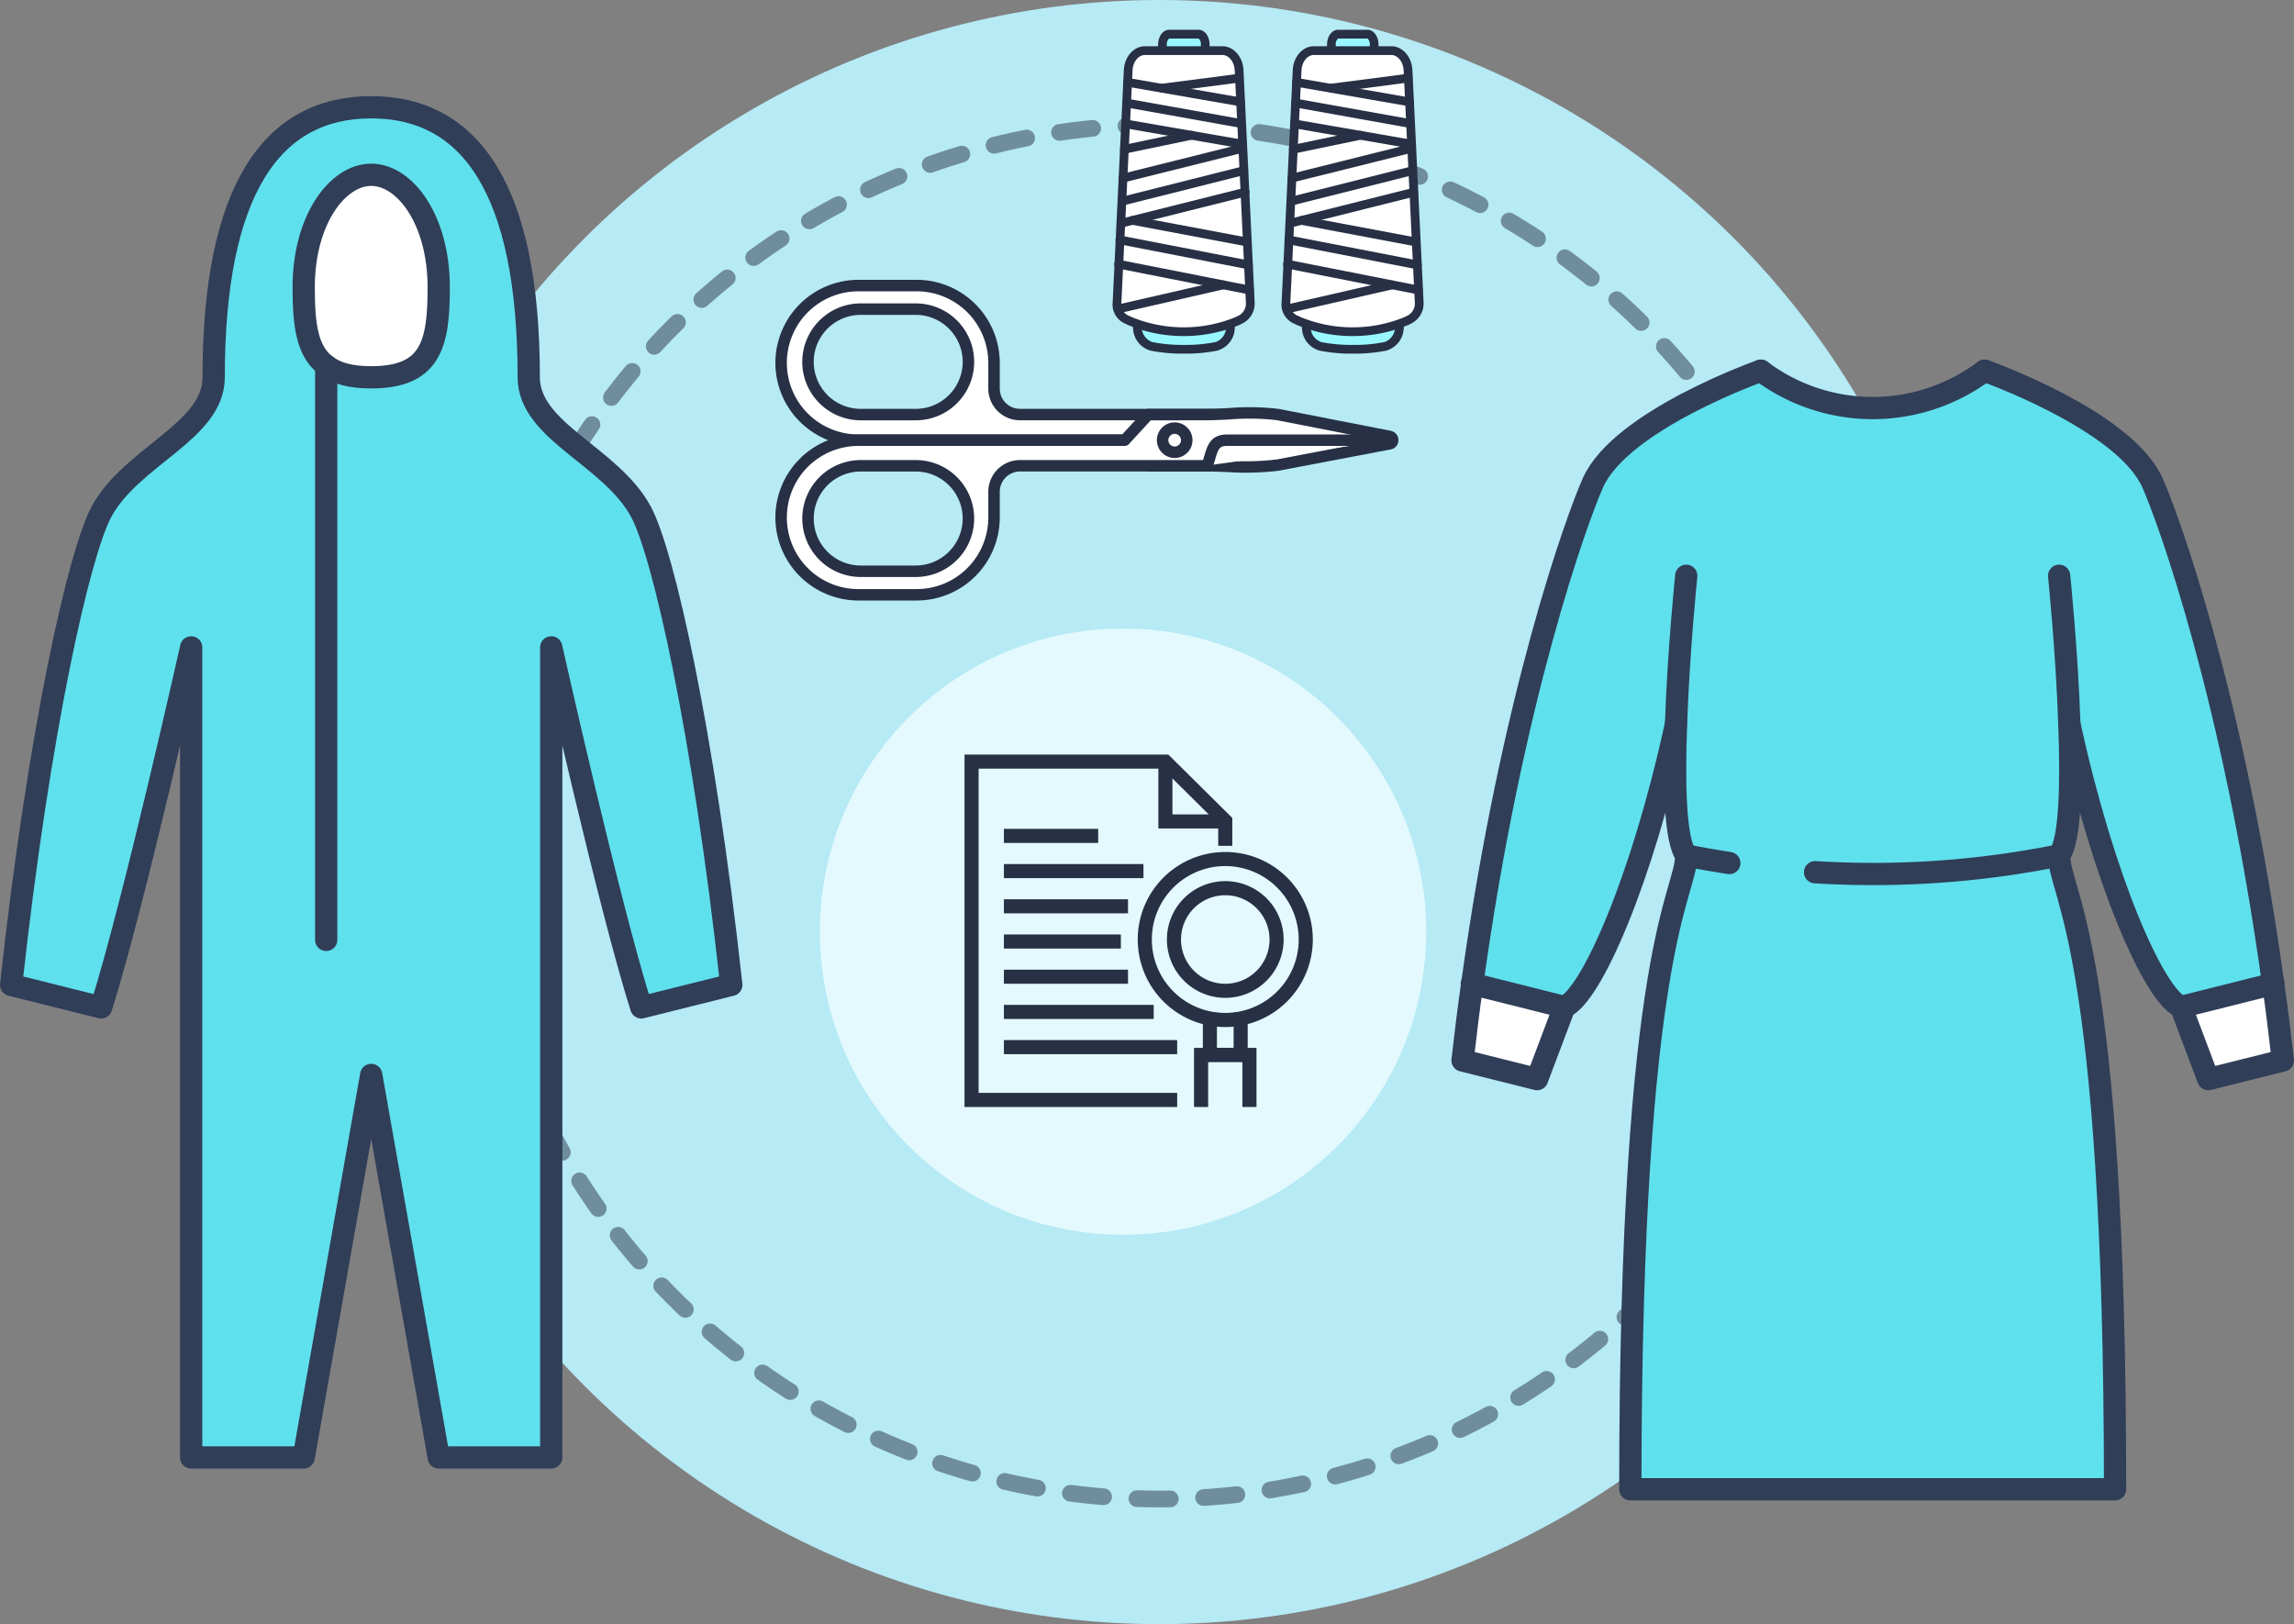 <svg xmlns="http://www.w3.org/2000/svg" width="412.391" height="292" viewBox="0 0 412.391 292">
  <rect x="0" y="0" width="412.391" height="292" fill="#808080" stroke="none"/>
  <g id="Grupo_1399" data-name="Grupo 1399" transform="translate(-1107.609 -36)">
    <g id="Grupo_883" data-name="Grupo 883" transform="translate(93.755 -353.943)">
      <circle id="Elipse_497" data-name="Elipse 497" cx="146" cy="146" r="146" transform="translate(1076.245 389.943)" fill="#b6eaf5"/>
      <g id="Elipse_513" data-name="Elipse 513" transform="translate(1097.245 410.943)" fill="none" stroke="#273045" stroke-linecap="round" stroke-width="3" stroke-dasharray="6" opacity="0.5">
        <circle cx="125" cy="125" r="125" stroke="none"/>
        <circle cx="125" cy="125" r="123.5" fill="none"/>
      </g>
    </g>
    <g id="Grupo_870" data-name="Grupo 870" transform="translate(1109.609 55.285)">
      <g id="Grupo_882" data-name="Grupo 882" transform="translate(0 0)">
        <g id="Grupo_881" data-name="Grupo 881">
          <g id="Grupo_879" data-name="Grupo 879">
            <path id="Trazado_11133" data-name="Trazado 11133" d="M580.288,2658.229c0,10.115-1.335,16.183-12.137,16.183-3.722,0-6.311-.727-8.092-2.1-3.479-2.553-4.046-7.448-4.046-14.082,0-12.137,6.069-20.229,12.137-20.229S580.288,2646.091,580.288,2658.229Z" transform="translate(-503.418 -2625.862)" fill="#fff"/>
            <path id="Trazado_11134" data-name="Trazado 11134" d="M508.654,2660.447c1.78,1.375,4.37,2.1,8.091,2.1,10.8,0,12.137-6.069,12.137-16.183,0-12.137-6.069-20.229-12.137-20.229s-12.137,8.092-12.137,20.229C504.608,2653,505.175,2657.895,508.654,2660.447Zm72.824,111.338-16.183,4.046c-5.825-18.368-16.183-64.732-16.183-64.732v145.647H528.883l-12.137-68.778-12.137,68.778H484.379V2711.1s-10.357,46.364-16.183,64.732l-16.183-4.046c5.057-46.123,12.258-77.557,16.183-84.961,5.381-10.114,20.229-14.485,20.229-24.275,0-33.7,10.439-48.549,28.32-48.549s28.32,14.848,28.32,48.549c0,9.79,14.848,14.16,20.229,24.275C569.22,2694.228,576.42,2725.662,581.478,2771.785Z" transform="translate(-452.013 -2614)" fill="#5fe0ed"/>
          </g>
          <g id="Grupo_880" data-name="Grupo 880">
            <path id="Trazado_11135" data-name="Trazado 11135" d="M516.745,2614c17.882,0,28.32,14.848,28.32,48.549,0,9.79,14.848,14.16,20.229,24.275,3.925,7.4,11.126,38.838,16.183,84.961l-16.183,4.046c-5.825-18.368-16.183-64.732-16.183-64.732v145.647H528.883l-12.137-68.778-12.137,68.778H484.379V2711.1s-10.357,46.364-16.183,64.732l-16.183-4.046c5.057-46.123,12.258-77.557,16.183-84.961,5.381-10.114,20.229-14.485,20.229-24.275C488.425,2628.847,498.863,2614,516.745,2614Z" transform="translate(-452.013 -2614)" fill="none" stroke="#303e58" stroke-linecap="round" stroke-linejoin="round" stroke-width="4"/>
            <path id="Trazado_11136" data-name="Trazado 11136" d="M568.15,2638c6.069,0,12.137,8.092,12.137,20.229,0,10.115-1.335,16.183-12.137,16.183-3.722,0-6.311-.727-8.092-2.1-3.479-2.553-4.046-7.448-4.046-14.082C556.013,2646.091,562.082,2638,568.15,2638Z" transform="translate(-503.418 -2625.862)" fill="none" stroke="#303e58" stroke-linecap="round" stroke-linejoin="round" stroke-width="4"/>
            <line id="Línea_1" data-name="Línea 1" y1="103.246" transform="translate(56.641 46.447)" fill="none" stroke="#303e58" stroke-linecap="round" stroke-linejoin="round" stroke-width="4"/>
          </g>
        </g>
      </g>
    </g>
    <g id="Grupo_871" data-name="Grupo 871" transform="translate(1370.526 102.649)">
      <g id="Grupo_877" data-name="Grupo 877">
        <g id="Grupo_876" data-name="Grupo 876">
          <g id="Grupo_874" data-name="Grupo 874">
            <path id="Trazado_11122" data-name="Trazado 11122" d="M1406.65,2701.143c-2.011-2.615-2.245-12.87-1.842-23.461h-.034c-6.033,27.716-15.15,48.632-20.043,50.71l-16.557-4.157a500.736,500.736,0,0,1,11.049-56.678c4.719-18.269,9.083-29.919,10.67-33.447,5.06-11.263,30.165-20.11,30.165-20.11a33.485,33.485,0,0,0,40.22,0s25.1,8.847,30.165,20.11c2.849,6.333,14.647,38.846,21.719,90.125l-16.557,4.157c-4.893-2.079-14.011-22.994-20.043-50.71h-.034c.4,10.592.168,20.846-1.843,23.461,0,7.106,10.055,15.652,10.055,113.957H1396.6C1396.6,2716.8,1406.65,2708.249,1406.65,2701.143Z" transform="translate(-1366.43 -2614)" fill="#5fe0ed"/>
            <path id="Trazado_11123" data-name="Trazado 11123" d="M1382.313,2881.274l-4.893,12.971-13.407-3.352c.537-4.726,1.107-9.351,1.743-13.777Z" transform="translate(-1364.013 -2766.882)" fill="#fff"/>
            <path id="Trazado_11124" data-name="Trazado 11124" d="M1690.634,2890.894l-13.407,3.352-4.893-12.971,16.557-4.157C1689.528,2881.542,1690.1,2886.167,1690.634,2890.894Z" transform="translate(-1543.16 -2766.882)" fill="#fff"/>
          </g>
          <g id="Grupo_875" data-name="Grupo 875">
            <path id="Trazado_11125" data-name="Trazado 11125" d="M1588.013,2614s25.1,8.847,30.165,20.11c2.849,6.333,14.647,38.846,21.719,90.125.637,4.426,1.206,9.051,1.743,13.777l-13.407,3.352-4.893-12.971c-4.893-2.079-14.011-22.994-20.043-50.71" transform="translate(-1494.166 -2614)" fill="none" stroke="#303e58" stroke-linecap="round" stroke-linejoin="round" stroke-width="4"/>
            <path id="Trazado_11126" data-name="Trazado 11126" d="M1417.64,2614s-25.1,8.847-30.165,20.11c-2.849,6.333-14.647,38.846-21.719,90.125-.636,4.426-1.206,9.051-1.743,13.777l13.407,3.352,4.893-12.971c4.894-2.079,14.01-22.994,20.043-50.71" transform="translate(-1364.013 -2614)" fill="none" stroke="#303e58" stroke-linecap="round" stroke-linejoin="round" stroke-width="4"/>
            <path id="Trazado_11127" data-name="Trazado 11127" d="M1513.1,2702s1.408,13.643,1.843,26.813c.4,10.592.169,20.846-1.843,23.461,0,7.106,10.055,15.652,10.055,113.957h-87.143c0-98.3,10.055-106.851,10.055-113.957-2.011-2.615-2.245-12.87-1.843-23.461.435-13.171,1.843-26.813,1.843-26.813" transform="translate(-1405.848 -2665.132)" fill="none" stroke="#303e58" stroke-linecap="round" stroke-linejoin="round" stroke-width="4"/>
            <path id="Trazado_11128" data-name="Trazado 11128" d="M1672.333,2881.274l16.557-4.157h.067" transform="translate(-1543.16 -2766.882)" fill="none" stroke="#303e58" stroke-linecap="round" stroke-linejoin="round" stroke-width="4"/>
            <path id="Trazado_11129" data-name="Trazado 11129" d="M1384.637,2881.274l-16.557-4.157h-.067" transform="translate(-1366.337 -2766.882)" fill="none" stroke="#303e58" stroke-linecap="round" stroke-linejoin="round" stroke-width="4"/>
            <path id="Trazado_11130" data-name="Trazado 11130" d="M1492.013,2614a33.485,33.485,0,0,0,40.22,0" transform="translate(-1438.386 -2614)" fill="none" stroke="#303e58" stroke-linecap="round" stroke-linejoin="round" stroke-width="4"/>
            <path id="Trazado_11131" data-name="Trazado 11131" d="M1515.294,2825.018a169.076,169.076,0,0,0,43.873-3.018" transform="translate(-1451.913 -2734.857)" fill="none" stroke="#303e58" stroke-linecap="round" stroke-linejoin="round" stroke-width="4"/>
            <path id="Trazado_11132" data-name="Trazado 11132" d="M1460.013,2822c2.581.537,5.162.972,7.743,1.375" transform="translate(-1419.793 -2734.857)" fill="none" stroke="#303e58" stroke-linecap="round" stroke-linejoin="round" stroke-width="4"/>
          </g>
        </g>
      </g>
    </g>
    <circle id="Elipse_549" data-name="Elipse 549" cx="54.5" cy="54.5" r="54.5" transform="translate(1255 149)" fill="#e3f9fd"/>
    <g id="Grupo_915" data-name="Grupo 915" transform="translate(1226.389 154.699)">
      <g id="Grupo_913" data-name="Grupo 913" transform="translate(54.611 16.959)">
        <g id="Grupo_912" data-name="Grupo 912">
          <g id="Grupo_900" data-name="Grupo 900" transform="translate(31.139 17.517)">
            <g id="Grupo_899" data-name="Grupo 899">
              <g id="Grupo_898" data-name="Grupo 898">
                <g id="Grupo_897" data-name="Grupo 897">
                  <g id="Grupo_896" data-name="Grupo 896">
                    <g id="Grupo_895" data-name="Grupo 895">
                      <g id="Grupo_893" data-name="Grupo 893" transform="translate(10.124 28.878)">
                        <g id="Grupo_892" data-name="Grupo 892">
                          <g id="Grupo_891" data-name="Grupo 891">
                            <g id="Grupo_890" data-name="Grupo 890">
                              <g id="Grupo_889" data-name="Grupo 889">
                                <g id="Grupo_887" data-name="Grupo 887" transform="translate(1.581)">
                                  <path id="Trazado_11157" data-name="Trazado 11157" d="M79.591,44.151H71.529V35.279h2.532v6.34h3v-6.34h2.532Z" transform="translate(-71.529 -35.279)" fill="#273045"/>
                                </g>
                                <g id="Grupo_888" data-name="Grupo 888" transform="translate(0 6.34)">
                                  <path id="Trazado_11158" data-name="Trazado 11158" d="M82.129,48.411H79.6v-8.1H73.437v8.1H70.9V37.783H82.129Z" transform="translate(-70.905 -37.783)" fill="#273045"/>
                                </g>
                              </g>
                            </g>
                          </g>
                        </g>
                      </g>
                      <g id="Grupo_894" data-name="Grupo 894">
                        <path id="Trazado_11159" data-name="Trazado 11159" d="M82.643,55.349A15.736,15.736,0,1,1,98.38,39.612,15.754,15.754,0,0,1,82.643,55.349Zm0-28.94a13.2,13.2,0,1,0,13.2,13.2A13.219,13.219,0,0,0,82.643,26.408Z" transform="translate(-66.907 -23.876)" fill="#273045"/>
                      </g>
                    </g>
                  </g>
                </g>
              </g>
            </g>
          </g>
          <g id="Grupo_911" data-name="Grupo 911">
            <g id="Grupo_903" data-name="Grupo 903">
              <g id="Grupo_901" data-name="Grupo 901">
                <path id="Trazado_11160" data-name="Trazado 11160" d="M92.838,80.321H54.611V16.959H91.247l11.506,11.4v5.012H100.22V29.412L90.206,19.491H57.143v58.3h35.7Z" transform="translate(-54.611 -16.959)" fill="#273045"/>
              </g>
              <g id="Grupo_902" data-name="Grupo 902" transform="translate(34.849 1.266)">
                <path id="Trazado_11161" data-name="Trazado 11161" d="M80.4,29.484H68.372V17.459H70.9v9.493H80.4Z" transform="translate(-68.372 -17.459)" fill="#273045"/>
              </g>
            </g>
            <g id="Grupo_904" data-name="Grupo 904" transform="translate(7.08 51.336)">
              <rect id="Rectángulo_9" data-name="Rectángulo 9" width="31.147" height="2.532" fill="#273045"/>
            </g>
            <g id="Grupo_905" data-name="Grupo 905" transform="translate(7.08 45.006)">
              <rect id="Rectángulo_10" data-name="Rectángulo 10" width="26.928" height="2.532" fill="#273045"/>
            </g>
            <g id="Grupo_906" data-name="Grupo 906" transform="translate(7.08 38.676)">
              <rect id="Rectángulo_11" data-name="Rectángulo 11" width="22.311" height="2.532" fill="#273045"/>
            </g>
            <g id="Grupo_907" data-name="Grupo 907" transform="translate(7.08 32.346)">
              <rect id="Rectángulo_12" data-name="Rectángulo 12" width="21.024" height="2.532" fill="#273045"/>
            </g>
            <g id="Grupo_908" data-name="Grupo 908" transform="translate(7.08 26.017)">
              <rect id="Rectángulo_13" data-name="Rectángulo 13" width="22.311" height="2.532" fill="#273045"/>
            </g>
            <g id="Grupo_909" data-name="Grupo 909" transform="translate(7.08 19.687)">
              <rect id="Rectángulo_14" data-name="Rectángulo 14" width="25.087" height="2.532" fill="#273045"/>
            </g>
            <g id="Grupo_910" data-name="Grupo 910" transform="translate(7.08 13.357)">
              <rect id="Rectángulo_15" data-name="Rectángulo 15" width="16.952" height="2.532" fill="#273045"/>
            </g>
          </g>
        </g>
      </g>
      <g id="Grupo_914" data-name="Grupo 914" transform="translate(90.997 39.72)">
        <path id="Trazado_11162" data-name="Trazado 11162" d="M79.468,46.928A10.491,10.491,0,1,1,89.96,36.439,10.5,10.5,0,0,1,79.468,46.928Zm0-18.449a7.958,7.958,0,1,0,7.959,7.959A7.966,7.966,0,0,0,79.468,28.479Z" transform="translate(-68.979 -25.947)" fill="#273045"/>
      </g>
    </g>
    <g id="Grupo_1395" data-name="Grupo 1395" transform="translate(1307.625 41.355)">
      <g id="Grupo_1016" data-name="Grupo 1016" transform="translate(38.542 0)">
        <path id="Trazado_11403" data-name="Trazado 11403" d="M4694.353,697.5l-.005-1.016c0-1.065-.533-1.927-1.191-1.927h-5.308c-.658,0-1.191.863-1.191,1.927l0,1.016" transform="translate(-4685.873 -693.769)" fill="#99f8ff"/>
        <path id="Trazado_11404" data-name="Trazado 11404" d="M4690.169,694.1a.786.786,0,0,1-.786-.781l-.005-1.016a1.365,1.365,0,0,0-.413-1.147h-5.3a1.39,1.39,0,0,0-.405,1.142l0,1.013a.785.785,0,1,1-1.571.006l0-1.016c0-1.524.868-2.716,1.977-2.716h5.308c1.108,0,1.977,1.192,1.977,2.713l.005,1.011a.786.786,0,0,1-.782.79Z" transform="translate(-4681.689 -689.585)" fill="#273045"/>
      </g>
      <g id="Grupo_1017" data-name="Grupo 1017" transform="translate(34.046 52.057)">
        <path id="Trazado_11405" data-name="Trazado 11405" d="M4674.923,1023.811v.389a3.574,3.574,0,0,1-2.527,3.683,27.679,27.679,0,0,1-5.792.522,28.486,28.486,0,0,1-5.861-.522,3.575,3.575,0,0,1-2.527-3.683v-.389" transform="translate(-4657.43 -1023.025)" fill="#99f8ff"/>
        <path id="Trazado_11406" data-name="Trazado 11406" d="M4662.421,1025.008a29.084,29.084,0,0,1-6.013-.537,4.335,4.335,0,0,1-3.162-4.454v-.389a.786.786,0,0,1,1.571,0v.389a2.822,2.822,0,0,0,1.892,2.912,27.612,27.612,0,0,0,5.711.508,26.817,26.817,0,0,0,5.641-.508,2.822,2.822,0,0,0,1.891-2.912v-.389a.786.786,0,0,1,1.571,0v.389a4.335,4.335,0,0,1-3.162,4.454A28.257,28.257,0,0,1,4662.421,1025.008Z" transform="translate(-4653.247 -1018.842)" fill="#273045"/>
      </g>
      <g id="Grupo_1018" data-name="Grupo 1018" transform="translate(8.173 0)">
        <path id="Trazado_11407" data-name="Trazado 11407" d="M4502.264,697.5l0-1.016c0-1.065-.534-1.927-1.191-1.927h-5.308c-.658,0-1.191.863-1.191,1.927l0,1.016" transform="translate(-4493.783 -693.769)" fill="#99f8ff"/>
        <path id="Trazado_11408" data-name="Trazado 11408" d="M4498.082,694.1a.786.786,0,0,1-.786-.781l-.005-1.016a1.369,1.369,0,0,0-.413-1.147h-5.3a1.387,1.387,0,0,0-.406,1.142l0,1.013a.786.786,0,0,1-.783.789h0a.786.786,0,0,1-.786-.783l0-1.016c0-1.524.869-2.716,1.977-2.716h5.307c1.108,0,1.977,1.192,1.977,2.713l.005,1.011a.786.786,0,0,1-.782.79Z" transform="translate(-4489.601 -689.585)" fill="#273045"/>
      </g>
      <g id="Grupo_1019" data-name="Grupo 1019" transform="translate(3.676 52.057)">
        <path id="Trazado_11409" data-name="Trazado 11409" d="M4482.833,1023.811v.389a3.574,3.574,0,0,1-2.527,3.683,27.681,27.681,0,0,1-5.791.522,28.491,28.491,0,0,1-5.862-.522,3.575,3.575,0,0,1-2.527-3.683v-.389" transform="translate(-4465.341 -1023.025)" fill="#99f8ff"/>
        <path id="Trazado_11410" data-name="Trazado 11410" d="M4470.333,1025.008a29.082,29.082,0,0,1-6.012-.537,4.335,4.335,0,0,1-3.162-4.454v-.389a.786.786,0,0,1,1.571,0v.389a2.822,2.822,0,0,0,1.892,2.912,27.612,27.612,0,0,0,5.711.508,26.8,26.8,0,0,0,5.641-.508,2.822,2.822,0,0,0,1.892-2.912v-.389a.786.786,0,0,1,1.572,0v.389a4.336,4.336,0,0,1-3.163,4.454A28.257,28.257,0,0,1,4470.333,1025.008Z" transform="translate(-4461.158 -1018.842)" fill="#273045"/>
      </g>
      <g id="Grupo_1020" data-name="Grupo 1020" transform="translate(0 2.955)">
        <path id="Trazado_11411" data-name="Trazado 11411" d="M4454.824,763.783a25.188,25.188,0,0,1-9.751-1.965c-.077-.031-.145-.087-.222-.124a2.968,2.968,0,0,1-1.967-3.176l2.007-41.737c.1-1.986,1.419-3.536,3.02-3.536h13.9c1.6,0,2.925,1.55,3.021,3.536l2.007,41.737a3.24,3.24,0,0,1-1.966,3.176,2.268,2.268,0,0,1-.221.124,25.194,25.194,0,0,1-9.752,1.965" transform="translate(-4442.092 -712.46)" fill="#fff"/>
        <path id="Trazado_11412" data-name="Trazado 11412" d="M4450.712,760.385h-.07a25.8,25.8,0,0,1-10.045-2.022,1.487,1.487,0,0,1-.245-.129l-.032-.02a3.734,3.734,0,0,1-2.4-3.918l2.007-41.737c.116-2.4,1.788-4.284,3.805-4.284h13.9c2.018,0,3.689,1.882,3.8,4.284l2.007,41.737a3.988,3.988,0,0,1-2.374,3.9c-.016.008-.03.018-.045.027a1.725,1.725,0,0,1-.261.136A25.808,25.808,0,0,1,4450.712,760.385Zm-9.506-3.471a24.306,24.306,0,0,0,9.437,1.9h.07a24.306,24.306,0,0,0,9.445-1.9l.039-.023c.037-.023.075-.045.113-.066a2.46,2.46,0,0,0,1.559-2.449l-2.007-41.737c-.075-1.563-1.057-2.788-2.235-2.788h-13.9c-1.178,0-2.16,1.225-2.235,2.788l-2.007,41.737a2.213,2.213,0,0,0,1.521,2.429,1.739,1.739,0,0,1,.177.1Zm18.964-.009h0Z" transform="translate(-4437.91 -708.276)" fill="#273045"/>
      </g>
      <g id="Grupo_1021" data-name="Grupo 1021" transform="translate(1.909 8.658)">
        <path id="Trazado_11413" data-name="Trazado 11413" d="M4475.269,752.837h0l-20.311-3.522" transform="translate(-4454.167 -748.53)" fill="#273045"/>
        <path id="Trazado_11414" data-name="Trazado 11414" d="M4471.084,749.439h0a.785.785,0,0,1-.135-.012l-20.311-3.522a.786.786,0,1,1,.269-1.548l20.3,3.52a.786.786,0,0,1-.117,1.562Z" transform="translate(-4449.982 -744.345)" fill="#273045"/>
      </g>
      <g id="Grupo_1022" data-name="Grupo 1022" transform="translate(1.756 12.383)">
        <line id="Línea_2" data-name="Línea 2" x2="20.579" y2="3.685" transform="translate(0.786 0.786)" fill="#fff"/>
        <path id="Trazado_11415" data-name="Trazado 11415" d="M4470.382,773.163a.791.791,0,0,1-.14-.012l-20.579-3.685a.786.786,0,1,1,.277-1.547l20.579,3.685a.786.786,0,0,1-.138,1.559Z" transform="translate(-4449.016 -767.906)" fill="#273045"/>
      </g>
      <g id="Grupo_1023" data-name="Grupo 1023" transform="translate(1.56 16.125)">
        <line id="Línea_3" data-name="Línea 3" x2="21.038" y2="3.652" transform="translate(0.786 0.786)" fill="#fff"/>
        <path id="Trazado_11416" data-name="Trazado 11416" d="M4469.6,796.8a.781.781,0,0,1-.135-.012l-21.038-3.652a.786.786,0,0,1,.269-1.548l21.038,3.652a.786.786,0,0,1-.133,1.56Z" transform="translate(-4447.778 -791.572)" fill="#273045"/>
      </g>
      <g id="Grupo_1024" data-name="Grupo 1024" transform="translate(0.55 36.998)">
        <line id="Línea_4" data-name="Línea 4" x2="23.083" y2="4.485" transform="translate(0.786 0.786)" fill="#fff"/>
        <path id="Trazado_11417" data-name="Trazado 11417" d="M4465.259,929.652a.779.779,0,0,1-.15-.015l-23.083-4.485a.786.786,0,1,1,.3-1.542l23.083,4.485a.786.786,0,0,1-.149,1.557Z" transform="translate(-4441.39 -923.596)" fill="#273045"/>
      </g>
      <g id="Grupo_1025" data-name="Grupo 1025" transform="translate(0.334 41.359)">
        <line id="Línea_5" data-name="Línea 5" x1="23.481" y1="4.642" transform="translate(0.786 0.786)" fill="#fff"/>
        <path id="Trazado_11418" data-name="Trazado 11418" d="M4464.29,957.389a.781.781,0,0,1-.153-.015l-23.481-4.641a.786.786,0,1,1,.3-1.541l23.481,4.641a.786.786,0,0,1-.152,1.557Z" transform="translate(-4440.021 -951.176)" fill="#273045"/>
      </g>
      <g id="Grupo_1026" data-name="Grupo 1026" transform="translate(8.121 7.889)">
        <path id="Trazado_11419" data-name="Trazado 11419" d="M4508.112,744.454c-.383.1-13.867,1.814-13.867,1.814" transform="translate(-4493.459 -743.668)" fill="#273045"/>
        <path id="Trazado_11420" data-name="Trazado 11420" d="M4490.06,742.869a.786.786,0,0,1-.1-1.565c5.272-.672,13.277-1.7,13.793-1.8a.786.786,0,0,1,.364,1.528c-.386.1-9.89,1.313-13.958,1.831A.79.79,0,0,1,4490.06,742.869Z" transform="translate(-4489.275 -739.484)" fill="#273045"/>
      </g>
      <g id="Grupo_1027" data-name="Grupo 1027" transform="translate(1.325 18.177)">
        <line id="Línea_6" data-name="Línea 6" x1="12.094" y2="2.523" transform="translate(0.786 0.786)" fill="#fff"/>
        <path id="Trazado_11421" data-name="Trazado 11421" d="M4447.076,808.65a.786.786,0,0,1-.159-1.555l12.094-2.523a.786.786,0,1,1,.321,1.538l-12.094,2.523A.8.8,0,0,1,4447.076,808.65Z" transform="translate(-4446.291 -804.556)" fill="#273045"/>
      </g>
      <g id="Grupo_1028" data-name="Grupo 1028" transform="translate(0.171 45.077)">
        <line id="Línea_7" data-name="Línea 7" x1="18.944" y2="4.336" transform="translate(0.786 0.786)" fill="#fff"/>
        <path id="Trazado_11422" data-name="Trazado 11422" d="M4439.777,980.6a.786.786,0,0,1-.174-1.552l18.944-4.336a.786.786,0,0,1,.351,1.532l-18.944,4.336A.8.8,0,0,1,4439.777,980.6Z" transform="translate(-4438.992 -974.692)" fill="#273045"/>
      </g>
      <g id="Grupo_1029" data-name="Grupo 1029" transform="translate(1.086 20.519)">
        <line id="Línea_8" data-name="Línea 8" x1="21.488" y2="5.36" transform="translate(0.786 0.786)" fill="#fff"/>
        <path id="Trazado_11423" data-name="Trazado 11423" d="M4445.564,826.3a.786.786,0,0,1-.189-1.548l21.488-5.36a.786.786,0,0,1,.38,1.524l-21.488,5.36A.786.786,0,0,1,4445.564,826.3Z" transform="translate(-4444.779 -819.366)" fill="#273045"/>
      </g>
      <g id="Grupo_1030" data-name="Grupo 1030" transform="translate(0.913 24.539)">
        <line id="Línea_9" data-name="Línea 9" x1="21.852" y2="5.501" transform="translate(0.786 0.786)" fill="#fff"/>
        <path id="Trazado_11424" data-name="Trazado 11424" d="M4444.471,851.863a.786.786,0,0,1-.191-1.548l21.853-5.5a.786.786,0,1,1,.383,1.524l-21.852,5.5A.787.787,0,0,1,4444.471,851.863Z" transform="translate(-4443.686 -844.79)" fill="#273045"/>
      </g>
      <g id="Grupo_1031" data-name="Grupo 1031" transform="translate(0.732 28.415)">
        <line id="Línea_10" data-name="Línea 10" x1="22.273" y2="5.582" transform="translate(0.786 0.786)" fill="#fff"/>
        <path id="Trazado_11425" data-name="Trazado 11425" d="M4443.323,876.463a.786.786,0,0,1-.19-1.548l22.273-5.582a.786.786,0,1,1,.382,1.524l-22.273,5.582A.776.776,0,0,1,4443.323,876.463Z" transform="translate(-4442.538 -869.309)" fill="#273045"/>
      </g>
      <g id="Grupo_1032" data-name="Grupo 1032" transform="translate(2.809 33.488)">
        <line id="Línea_11" data-name="Línea 11" x2="20.579" y2="3.876" transform="translate(0.786 0.786)" fill="#fff"/>
        <path id="Trazado_11426" data-name="Trazado 11426" d="M4477.042,906.843a.787.787,0,0,1-.147-.014l-20.578-3.876a.786.786,0,1,1,.291-1.544l20.579,3.876a.786.786,0,0,1-.144,1.558Z" transform="translate(-4455.675 -901.395)" fill="#273045"/>
      </g>
      <g id="Grupo_1033" data-name="Grupo 1033" transform="translate(30.37 2.955)">
        <path id="Trazado_11427" data-name="Trazado 11427" d="M4646.983,763.783a25.19,25.19,0,0,0,9.751-1.965,2.219,2.219,0,0,0,.222-.124,3.24,3.24,0,0,0,1.966-3.176l-2.007-41.737c-.1-1.986-1.419-3.536-3.021-3.536H4640c-1.6,0-2.924,1.55-3.021,3.536l-2.007,41.737a2.967,2.967,0,0,0,1.967,3.176c.077.037.145.093.221.124a25.194,25.194,0,0,0,9.752,1.965" transform="translate(-4634.181 -712.46)" fill="#fff"/>
        <path id="Trazado_11428" data-name="Trazado 11428" d="M4642.8,760.385h-.07a25.8,25.8,0,0,1-10.045-2.022,1.484,1.484,0,0,1-.245-.129l-.032-.02a3.733,3.733,0,0,1-2.4-3.918l2.006-41.737c.116-2.4,1.788-4.284,3.806-4.284h13.895c2.018,0,3.689,1.882,3.805,4.284l2.007,41.737a3.988,3.988,0,0,1-2.374,3.9c-.016.008-.031.018-.045.027a1.725,1.725,0,0,1-.261.136A25.808,25.808,0,0,1,4642.8,760.385Zm-9.507-3.471a24.315,24.315,0,0,0,9.437,1.9h.07a24.311,24.311,0,0,0,9.445-1.9l.039-.023c.037-.023.074-.045.112-.066a2.46,2.46,0,0,0,1.559-2.449l-2.007-41.737c-.076-1.563-1.057-2.788-2.236-2.788h-13.895c-1.178,0-2.16,1.225-2.236,2.788l-2.007,41.737a2.213,2.213,0,0,0,1.521,2.429,1.823,1.823,0,0,1,.177.1Zm18.965-.009h0Z" transform="translate(-4630 -708.276)" fill="#273045"/>
      </g>
      <g id="Grupo_1034" data-name="Grupo 1034" transform="translate(32.279 8.658)">
        <path id="Trazado_11429" data-name="Trazado 11429" d="M4667.357,752.837h0l-20.311-3.522" transform="translate(-4646.256 -748.53)" fill="#273045"/>
        <path id="Trazado_11430" data-name="Trazado 11430" d="M4663.173,749.439h0a.785.785,0,0,1-.135-.012l-20.311-3.522a.786.786,0,1,1,.269-1.548l20.3,3.52a.786.786,0,0,1-.116,1.562Z" transform="translate(-4642.071 -744.345)" fill="#273045"/>
      </g>
      <g id="Grupo_1035" data-name="Grupo 1035" transform="translate(32.126 12.383)">
        <line id="Línea_12" data-name="Línea 12" x2="20.579" y2="3.685" transform="translate(0.786 0.786)" fill="#fff"/>
        <path id="Trazado_11431" data-name="Trazado 11431" d="M4662.471,773.163a.791.791,0,0,1-.14-.012l-20.578-3.685a.786.786,0,1,1,.277-1.547l20.579,3.685a.786.786,0,0,1-.138,1.559Z" transform="translate(-4641.105 -767.906)" fill="#273045"/>
      </g>
      <g id="Grupo_1036" data-name="Grupo 1036" transform="translate(31.931 16.124)">
        <path id="Trazado_11432" data-name="Trazado 11432" d="M4665.867,800.2l-9.184-1.595-11.843-2.058" transform="translate(-4644.054 -795.757)" fill="#273045"/>
        <path id="Trazado_11433" data-name="Trazado 11433" d="M4661.685,796.8a.8.8,0,0,1-.136-.012l-21.028-3.652a.786.786,0,1,1,.269-1.548l21.027,3.652a.786.786,0,0,1-.133,1.56Z" transform="translate(-4639.87 -791.571)" fill="#273045"/>
      </g>
      <g id="Grupo_1037" data-name="Grupo 1037" transform="translate(30.92 36.998)">
        <line id="Línea_13" data-name="Línea 13" x2="23.083" y2="4.485" transform="translate(0.786 0.786)" fill="#fff"/>
        <path id="Trazado_11434" data-name="Trazado 11434" d="M4657.348,929.652a.779.779,0,0,1-.15-.015l-23.083-4.485a.786.786,0,1,1,.3-1.542l23.083,4.485a.786.786,0,0,1-.149,1.557Z" transform="translate(-4633.479 -923.596)" fill="#273045"/>
      </g>
      <g id="Grupo_1038" data-name="Grupo 1038" transform="translate(30.704 41.359)">
        <line id="Línea_14" data-name="Línea 14" x1="23.481" y1="4.642" transform="translate(0.786 0.786)" fill="#fff"/>
        <path id="Trazado_11435" data-name="Trazado 11435" d="M4656.378,957.389a.781.781,0,0,1-.153-.015l-23.481-4.641a.786.786,0,1,1,.3-1.541l23.481,4.641a.786.786,0,0,1-.152,1.557Z" transform="translate(-4632.11 -951.176)" fill="#273045"/>
      </g>
      <g id="Grupo_1039" data-name="Grupo 1039" transform="translate(38.491 7.889)">
        <path id="Trazado_11436" data-name="Trazado 11436" d="M4700.2,744.454c-.383.1-13.867,1.814-13.867,1.814" transform="translate(-4685.548 -743.668)" fill="#273045"/>
        <path id="Trazado_11437" data-name="Trazado 11437" d="M4682.148,742.869a.786.786,0,0,1-.1-1.565c5.272-.672,13.278-1.7,13.793-1.8a.786.786,0,0,1,.363,1.529c-.386.1-9.89,1.313-13.958,1.831A.813.813,0,0,1,4682.148,742.869Z" transform="translate(-4681.364 -739.484)" fill="#273045"/>
      </g>
      <g id="Grupo_1040" data-name="Grupo 1040" transform="translate(31.695 18.177)">
        <line id="Línea_15" data-name="Línea 15" x1="12.094" y2="2.523" transform="translate(0.786 0.786)" fill="#fff"/>
        <path id="Trazado_11438" data-name="Trazado 11438" d="M4639.165,808.65a.786.786,0,0,1-.16-1.555l12.094-2.523a.786.786,0,0,1,.32,1.538l-12.094,2.523A.789.789,0,0,1,4639.165,808.65Z" transform="translate(-4638.38 -804.556)" fill="#273045"/>
      </g>
      <g id="Grupo_1041" data-name="Grupo 1041" transform="translate(30.541 45.077)">
        <line id="Línea_16" data-name="Línea 16" x1="18.944" y2="4.336" transform="translate(0.786 0.786)" fill="#fff"/>
        <path id="Trazado_11439" data-name="Trazado 11439" d="M4631.866,980.6a.786.786,0,0,1-.175-1.552l18.945-4.336a.786.786,0,0,1,.35,1.532l-18.944,4.336A.787.787,0,0,1,4631.866,980.6Z" transform="translate(-4631.081 -974.692)" fill="#273045"/>
      </g>
      <g id="Grupo_1042" data-name="Grupo 1042" transform="translate(31.456 20.519)">
        <line id="Línea_17" data-name="Línea 17" x1="21.488" y2="5.36" transform="translate(0.786 0.786)" fill="#fff"/>
        <path id="Trazado_11440" data-name="Trazado 11440" d="M4637.652,826.3a.786.786,0,0,1-.19-1.548l21.488-5.36a.786.786,0,1,1,.381,1.524l-21.488,5.36A.786.786,0,0,1,4637.652,826.3Z" transform="translate(-4636.867 -819.366)" fill="#273045"/>
      </g>
      <g id="Grupo_1043" data-name="Grupo 1043" transform="translate(31.283 24.539)">
        <line id="Línea_18" data-name="Línea 18" x1="21.852" y2="5.501" transform="translate(0.786 0.786)" fill="#fff"/>
        <path id="Trazado_11441" data-name="Trazado 11441" d="M4636.56,851.863a.786.786,0,0,1-.191-1.548l21.853-5.5a.786.786,0,0,1,.383,1.524l-21.852,5.5A.787.787,0,0,1,4636.56,851.863Z" transform="translate(-4635.774 -844.79)" fill="#273045"/>
      </g>
      <g id="Grupo_1044" data-name="Grupo 1044" transform="translate(31.102 28.415)">
        <line id="Línea_19" data-name="Línea 19" x1="22.273" y2="5.582" transform="translate(0.786 0.786)" fill="#fff"/>
        <path id="Trazado_11442" data-name="Trazado 11442" d="M4635.411,876.463a.786.786,0,0,1-.19-1.548l22.273-5.582a.786.786,0,0,1,.382,1.524l-22.273,5.582A.783.783,0,0,1,4635.411,876.463Z" transform="translate(-4634.626 -869.309)" fill="#273045"/>
      </g>
      <g id="Grupo_1045" data-name="Grupo 1045" transform="translate(33.179 33.488)">
        <line id="Línea_20" data-name="Línea 20" x2="20.579" y2="3.876" transform="translate(0.786 0.786)" fill="#fff"/>
        <path id="Trazado_11443" data-name="Trazado 11443" d="M4669.13,906.843a.773.773,0,0,1-.146-.014l-20.579-3.876a.786.786,0,0,1,.291-1.544l20.579,3.876a.786.786,0,0,1-.145,1.558Z" transform="translate(-4647.765 -901.395)" fill="#273045"/>
      </g>
    </g>
    <g id="Grupo_1396" data-name="Grupo 1396" transform="translate(1359 86.313) rotate(90)">
      <g id="Grupo_1075" data-name="Grupo 1075" transform="translate(0 0.905)">
        <path id="Trazado_11476" data-name="Trazado 11476" d="M4210,833.378l-2.926,19.127a87.538,87.538,0,0,0-1.007,13.24V898.9a4.664,4.664,0,0,1-4.664,4.664h-4.633a13.9,13.9,0,0,0-13.9,13.9v10.479a13.9,13.9,0,0,0,13.9,13.9h0a13.9,13.9,0,0,0,13.9-13.9V880.073l4.6-4.234V865.745a87.6,87.6,0,0,0-1.007-13.24l-2.926-19.127A.677.677,0,0,0,4210,833.378Zm-3.933,94.146a9.481,9.481,0,0,1-9.48,9.481h0a9.48,9.48,0,0,1-9.48-9.481v-9.88a9.48,9.48,0,0,1,9.48-9.481h0a9.481,9.481,0,0,1,9.48,9.481Z" transform="translate(-4181.843 -831.773)" fill="#fff"/>
        <path id="Trazado_11477" data-name="Trazado 11477" d="M4192.833,938.93A14.946,14.946,0,0,1,4177.9,924V913.522a14.946,14.946,0,0,1,14.929-14.929h4.632a3.637,3.637,0,0,0,3.633-3.633V861.807a88.893,88.893,0,0,1,1.019-13.4l2.926-19.127h0a1.708,1.708,0,0,1,3.376,0l2.926,19.127a88.893,88.893,0,0,1,1.019,13.4V871.9a1.03,1.03,0,0,1-.333.758l-4.27,3.928V924A14.946,14.946,0,0,1,4192.833,938.93Zm0-38.276a12.883,12.883,0,0,0-12.868,12.868V924a12.868,12.868,0,0,0,25.736,0V876.135a1.031,1.031,0,0,1,.333-.758l4.27-3.928v-9.642a86.877,86.877,0,0,0-.995-13.084l-2.577-16.842-2.577,16.842a86.814,86.814,0,0,0-1,13.084V894.96a5.7,5.7,0,0,1-5.694,5.694Zm-.184,33.443a10.524,10.524,0,0,1-10.512-10.511v-9.88a10.511,10.511,0,0,1,21.022,0v9.88A10.523,10.523,0,0,1,4192.649,934.1Zm0-28.841a8.46,8.46,0,0,0-8.45,8.45v9.88a8.45,8.45,0,1,0,16.9,0v-9.88A8.459,8.459,0,0,0,4192.649,905.256Z" transform="translate(-4177.904 -827.835)" fill="#273045"/>
      </g>
      <g id="Grupo_1078" data-name="Grupo 1078" transform="translate(22.898 0)">
        <g id="Grupo_1076" data-name="Grupo 1076">
          <path id="Trazado_11478" data-name="Trazado 11478" d="M4312.085,900.1h-4.633a4.664,4.664,0,0,1-4.664-4.664V862.285c0-4.432.54-8.858-.13-13.24l-3.816-20.056a.677.677,0,0,0-1.33,0l-3.928,20.06c-.67,4.382,0,8.808,0,13.24v10.094l4.6,4.234v47.866a13.9,13.9,0,0,0,13.9,13.9h0a13.9,13.9,0,0,0,13.9-13.9V914A13.9,13.9,0,0,0,4312.085,900.1Zm9.664,23.962a9.48,9.48,0,0,1-9.48,9.481h0a9.481,9.481,0,0,1-9.481-9.481v-9.88a9.481,9.481,0,0,1,9.481-9.481h0a9.48,9.48,0,0,1,9.48,9.481Z" transform="translate(-4292.256 -827.408)" fill="#fff"/>
          <path id="Trazado_11479" data-name="Trazado 11479" d="M4308.149,935.47a14.946,14.946,0,0,1-14.929-14.929V873.127l-4.27-3.928a1.029,1.029,0,0,1-.333-.758V858.347c0-1.453-.076-2.943-.148-4.383a44.522,44.522,0,0,1,.16-9.013.416.416,0,0,1,.007-.042l3.928-20.06a1.689,1.689,0,0,1,1.675-1.379h0a1.69,1.69,0,0,1,1.673,1.388l3.816,20.056c0,.012,0,.024.006.037a49.22,49.22,0,0,1,.244,9.329c-.05,1.335-.1,2.717-.1,4.067V891.5a3.637,3.637,0,0,0,3.633,3.633h4.633a14.946,14.946,0,0,1,14.929,14.929v10.479A14.946,14.946,0,0,1,4308.149,935.47Zm-17.471-67.481,4.27,3.928a1.032,1.032,0,0,1,.333.758v47.866a12.868,12.868,0,0,0,25.737,0V910.062a12.883,12.883,0,0,0-12.869-12.868h-4.633a5.7,5.7,0,0,1-5.694-5.694V858.347c0-1.389.053-2.79.1-4.144a47.064,47.064,0,0,0-.219-8.921l-3.471-18.239-3.573,18.242a42.446,42.446,0,0,0-.135,8.576c.074,1.466.15,2.982.15,4.487Zm17.656,62.648a10.523,10.523,0,0,1-10.512-10.511v-9.88a10.511,10.511,0,0,1,21.022,0v9.88A10.523,10.523,0,0,1,4308.333,930.637Zm0-28.841a8.46,8.46,0,0,0-8.451,8.45v9.88a8.45,8.45,0,1,0,16.9,0v-9.88A8.459,8.459,0,0,0,4308.333,901.8Z" transform="translate(-4288.32 -823.47)" fill="#273045"/>
        </g>
        <g id="Grupo_1077" data-name="Grupo 1077" transform="translate(4.899 0.37)">
          <path id="Trazado_11480" data-name="Trazado 11480" d="M4316.915,830.223V859.4c-.059,2.92,1.776,2.831,4.541,3.776" transform="translate(-4315.885 -829.192)" fill="#fff"/>
          <path id="Trazado_11481" data-name="Trazado 11481" d="M4317.518,860.265a1.022,1.022,0,0,1-.333-.056c-.465-.159-.9-.287-1.326-.411-2.042-.6-3.971-1.166-3.912-4.35V826.284a1.031,1.031,0,1,1,2.061,0v29.2c-.032,1.564.4,1.745,2.431,2.341.423.124.9.265,1.413.439a1.031,1.031,0,0,1-.333,2.006Z" transform="translate(-4311.946 -825.253)" fill="#273045"/>
        </g>
      </g>
      <g id="Grupo_1079" data-name="Grupo 1079" transform="translate(25.632 37.027)">
        <circle id="Elipse_566" data-name="Elipse 566" cx="2.165" cy="2.165" r="2.165" transform="translate(1.031 1.03)" fill="#fff"/>
        <path id="Trazado_11482" data-name="Trazado 11482" d="M4304.7,1008.411a3.2,3.2,0,1,1,3.2-3.2A3.2,3.2,0,0,1,4304.7,1008.411Zm0-4.33a1.135,1.135,0,1,0,1.135,1.135A1.136,1.136,0,0,0,4304.7,1004.081Z" transform="translate(-4301.506 -1002.02)" fill="#273045"/>
      </g>
    </g>
  </g>
</svg>
